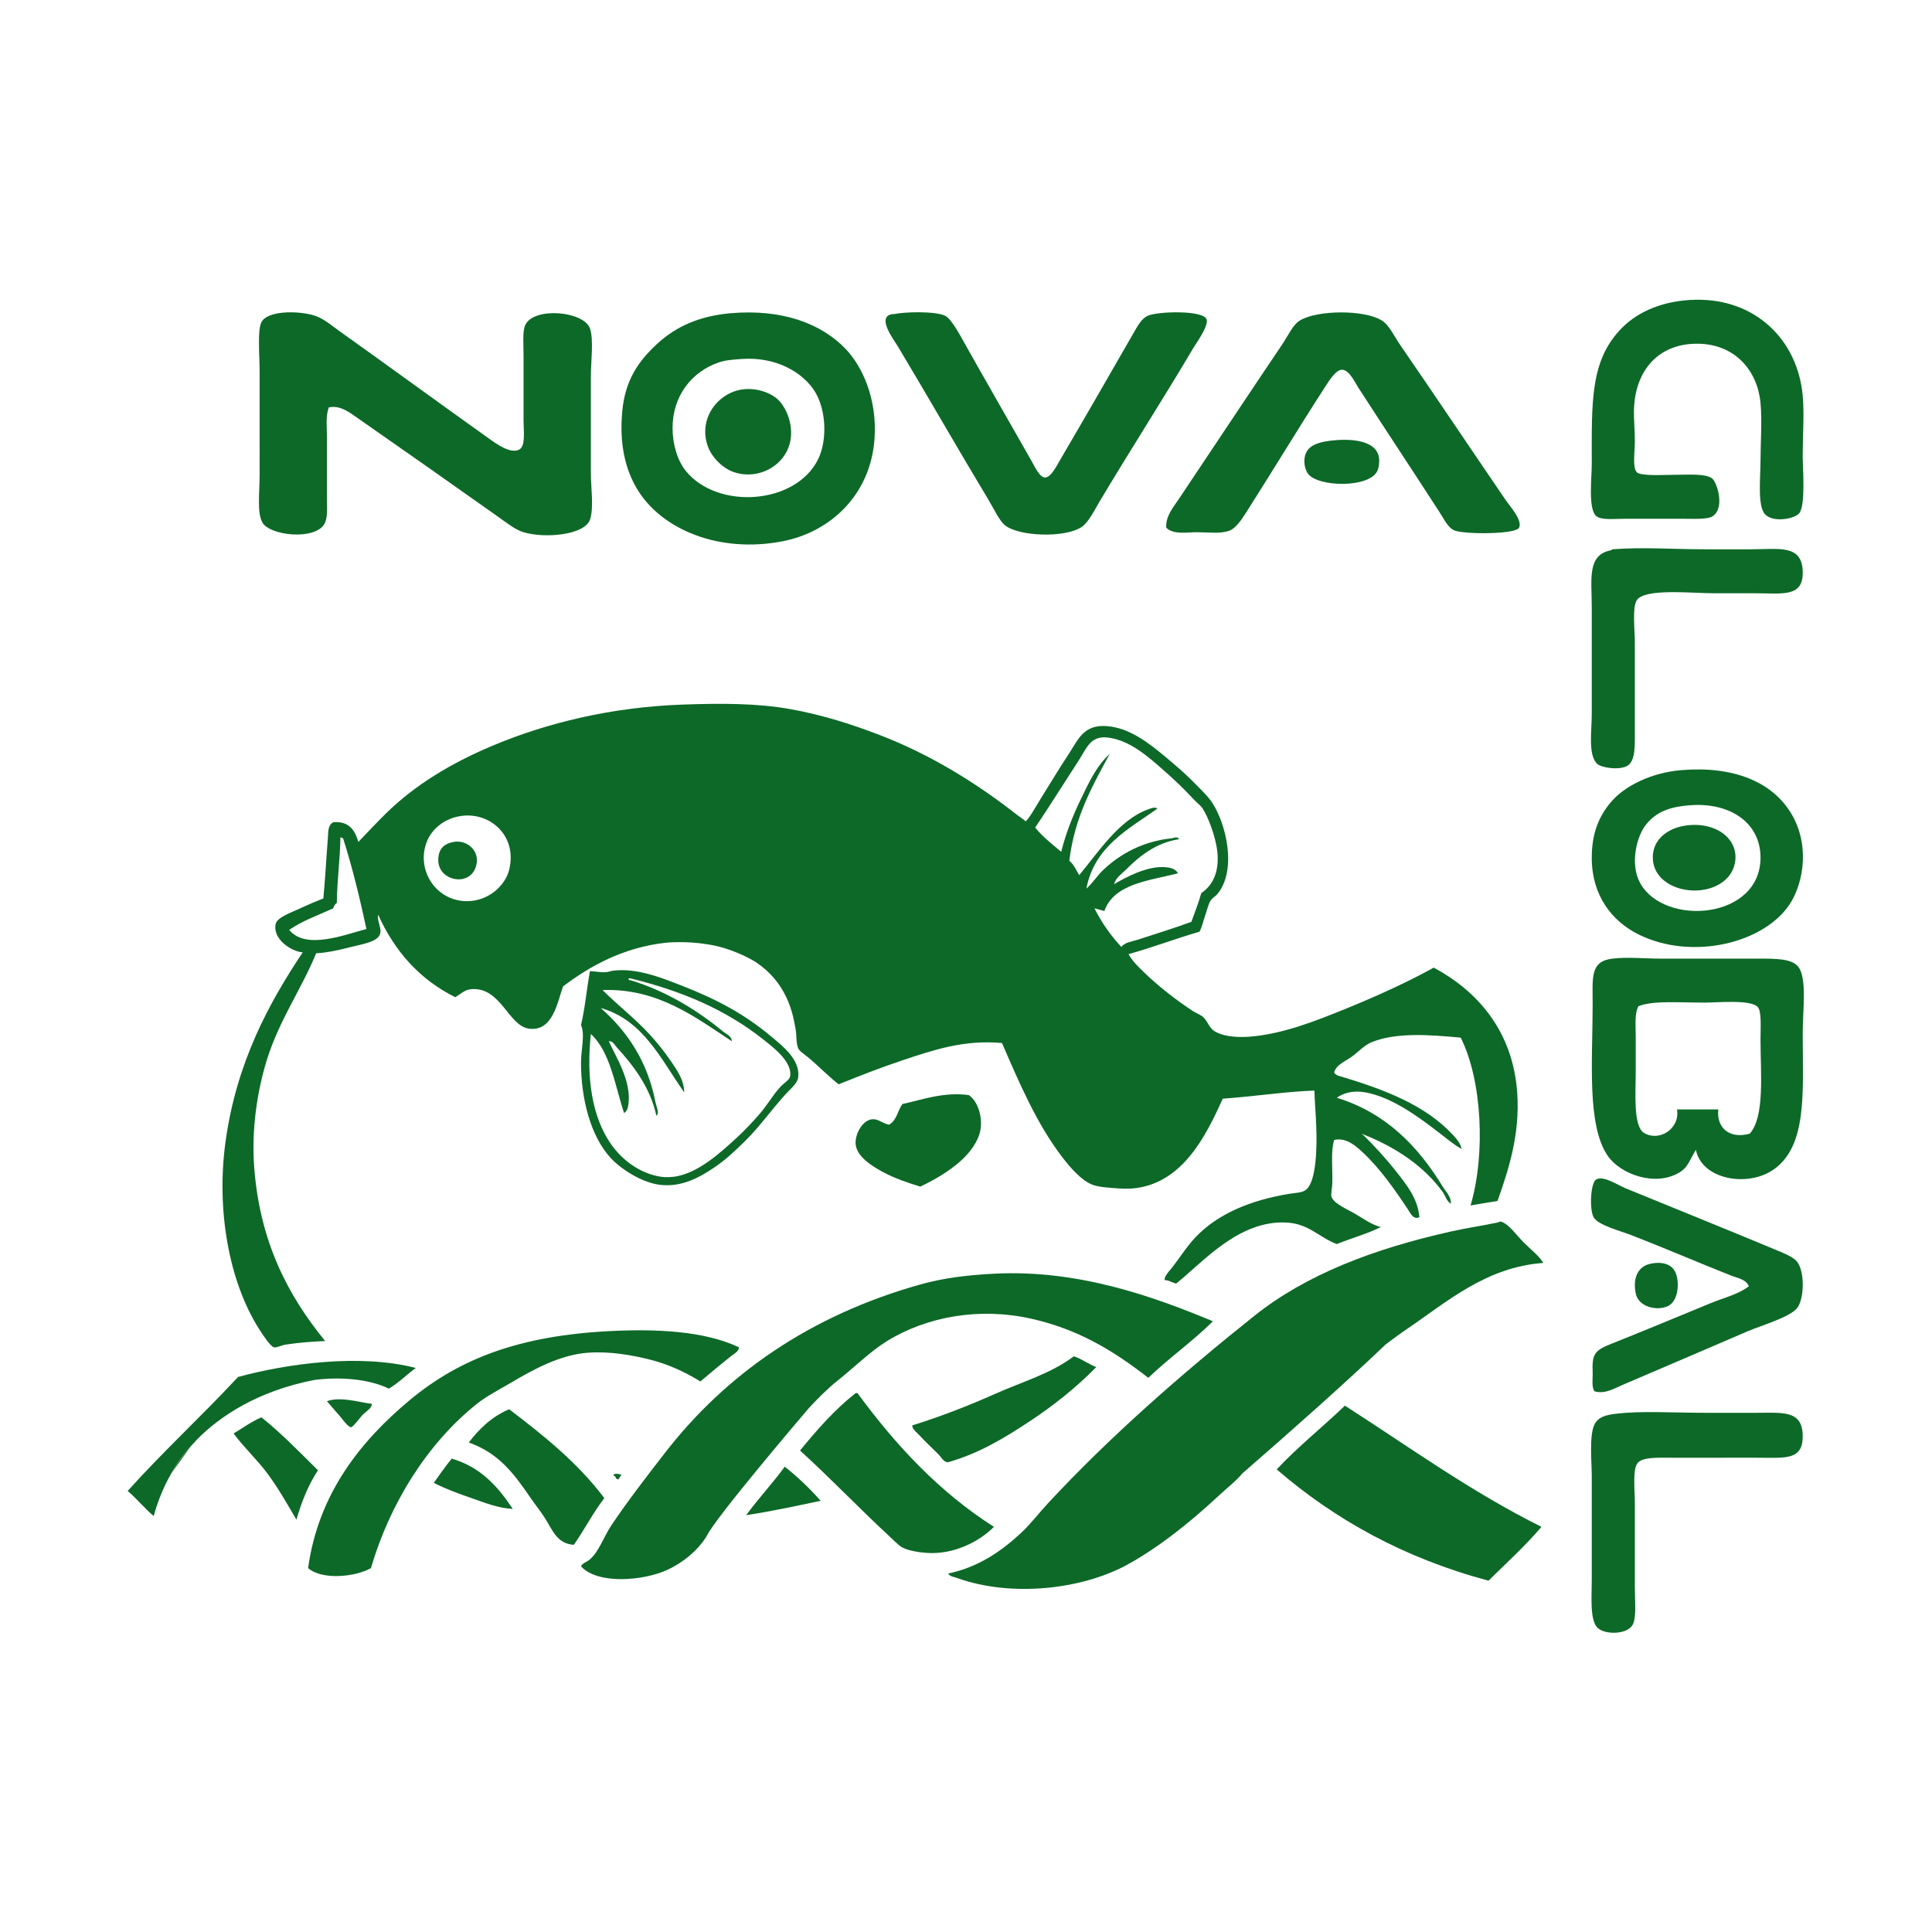 <?xml version="1.0" ?>
<svg xmlns:inkscape="http://www.inkscape.org/namespaces/inkscape" xmlns:sodipodi="http://sodipodi.sourceforge.net/DTD/sodipodi-0.dtd" xmlns="http://www.w3.org/2000/svg" xmlns:svg="http://www.w3.org/2000/svg" viewBox="0 0 378.048 378.048" sodipodi:docname="NovaglobalFugu (1).ai">
	<defs id="defs6">
		<clipPath clipPathUnits="userSpaceOnUse" id="clipPath16">
			<path d="M 0,283.536 H 283.536 V 0 H 0 Z" id="path14"/>
		</clipPath>
	</defs>
	<sodipodi:namedview id="namedview4" pagecolor="#ffffff" bordercolor="#000000" borderopacity="0.25" inkscape:showpageshadow="2" inkscape:pageopacity="0.0" inkscape:pagecheckerboard="0" inkscape:deskcolor="#d1d1d1"/>
	<g id="g8" inkscape:groupmode="layer" inkscape:label="NovaglobalFugu (1)" transform="matrix(1.333,0,0,-1.333,0,378.048)">
		<g id="g10">
			<g id="g12" clip-path="url(#clipPath16)">
				<g id="g18" transform="translate(234.32,207.849)">
					<path d="m 0,0 c 0.732,-0.625 2.574,-0.395 4.086,-0.395 h 8.959 c 1.305,0 3.373,-0.119 4.086,0.395 1.812,1.308 0.562,5.016 -0.133,5.535 -0.975,0.729 -3.453,0.527 -5.402,0.527 -1.518,0 -5.125,-0.239 -5.666,0.395 -0.635,0.743 -0.262,2.977 -0.262,4.48 0,1.796 -0.168,3.14 -0.133,4.612 0.137,5.875 3.656,9.862 9.486,9.751 5.399,-0.102 8.655,-3.986 9.092,-8.697 0.252,-2.686 0.002,-5.764 0,-8.433 0,-2.463 -0.472,-6.698 0.66,-7.906 1.184,-1.264 4.295,-0.69 5.008,0.132 0.985,1.136 0.528,6.737 0.528,8.301 0,3.294 0.242,6.282 0,8.961 C 29.555,25.96 23.291,31.913 14.627,31.757 9.967,31.673 6.248,30.099 3.82,27.672 -0.945,22.904 -0.658,16.746 -0.658,7.643 -0.658,5.595 -1.215,1.039 0,0" style="fill:#0d6928;fill-opacity:1;fill-rule:nonzero;stroke:none" id="path20"/>
				</g>
				<g id="g22" transform="translate(105.447,230.383)">
					<path d="m 0,0 c 1.062,0.371 2.178,0.436 3.426,0.527 5.046,0.368 9.068,-1.985 10.805,-4.876 1.585,-2.638 1.804,-7.059 0.396,-9.883 -3.318,-6.648 -14.731,-7.387 -19.371,-1.712 -1.246,1.523 -1.976,3.927 -1.976,6.325 0,4.757 2.836,8.262 6.72,9.619 m 9.488,-26.223 c 6.829,1.338 12.842,6.671 13.44,15.022 0.425,5.94 -1.843,10.686 -4.216,13.177 C 15.09,5.777 9.294,7.885 1.844,7.247 -2.845,6.846 -6.243,5.262 -8.961,2.767 c -2.771,-2.543 -4.711,-5.345 -5.139,-9.883 -0.459,-4.87 0.47,-8.542 2.108,-11.332 3.534,-6.018 12.048,-9.622 21.48,-7.775" style="fill:#0d6928;fill-opacity:1;fill-rule:nonzero;stroke:none" id="path24"/>
				</g>
				<g id="g26" transform="translate(38.507,206.927)">
					<path d="m 0,0 c 1.067,-1.967 7.671,-2.653 9.093,-0.264 0.548,0.922 0.395,2.416 0.395,3.953 v 8.961 c 0,1.342 -0.218,2.835 0.263,4.217 1.612,0.375 2.979,-0.68 4.085,-1.45 6.956,-4.842 13.959,-9.77 20.82,-14.627 1.221,-0.863 2.505,-1.888 3.69,-2.239 3.177,-0.944 8.952,-0.417 9.751,1.844 0.594,1.68 0.132,4.744 0.132,6.853 v 14.231 c 0,2.01 0.435,5.379 -0.132,6.984 -0.903,2.557 -8.215,3.199 -9.488,0.527 -0.439,-0.924 -0.263,-2.762 -0.263,-4.48 v -9.62 c 0,-1.475 0.341,-3.712 -0.658,-4.216 -1.255,-0.634 -3.261,0.806 -4.349,1.581 -7.648,5.442 -14.491,10.465 -22.006,15.812 -1.369,0.974 -2.442,1.973 -3.953,2.372 -2.492,0.66 -6.66,0.61 -7.511,-1.054 -0.61,-1.191 -0.264,-4.908 -0.264,-7.247 V 7.116 C -0.395,4.307 -0.796,1.468 0,0" style="fill:#0d6928;fill-opacity:1;fill-rule:nonzero;stroke:none" id="path28"/>
				</g>
				<g id="g30" transform="translate(145.111,210.221)">
					<path d="m 0,0 c 0.77,-1.28 1.584,-3.027 2.372,-3.69 1.993,-1.674 8.847,-1.946 11.331,-0.263 0.983,0.665 2.018,2.739 2.504,3.558 4.516,7.588 9.33,15.036 13.836,22.665 0.424,0.716 2.264,3.228 1.977,4.216 -0.409,1.414 -7.333,1.205 -8.698,0.527 C 22.42,26.565 21.848,25.483 21.215,24.378 17.606,18.088 14.205,12.174 10.543,5.93 10.115,5.204 9.176,3.275 8.301,3.294 7.496,3.312 6.842,4.785 6.193,5.93 c -3.656,6.436 -6.881,12.015 -10.41,18.316 -0.597,1.067 -1.508,2.457 -2.109,2.767 -1.441,0.746 -6.211,0.588 -7.511,0.263 -0.081,-0.02 -0.179,0.013 -0.263,0 -2.438,-0.341 0.194,-3.746 0.791,-4.743 C -8.695,14.831 -4.564,7.586 0,0" style="fill:#0d6928;fill-opacity:1;fill-rule:nonzero;stroke:none" id="path32"/>
				</g>
				<g id="g34" transform="translate(171.202,206.137)">
					<path d="m 0,0 c 1.09,-1.048 2.961,-0.659 4.479,-0.659 1.591,0 3.589,-0.28 4.875,0.264 0.835,0.352 1.625,1.46 2.373,2.635 4.134,6.494 7.507,12.116 11.595,18.448 0.658,1.018 1.606,2.526 2.504,2.503 1.035,-0.026 1.885,-1.882 2.371,-2.635 4.098,-6.328 7.912,-12.089 11.86,-18.184 0.736,-1.135 1.289,-2.367 2.24,-2.767 1.385,-0.584 8.976,-0.604 9.488,0.395 0.555,1.081 -1.353,3.173 -1.976,4.084 -5.411,7.922 -10.11,14.958 -15.416,22.665 -0.946,1.373 -1.68,3.027 -2.77,3.689 -2.637,1.605 -9.461,1.521 -11.99,0 C 18.57,29.801 17.984,28.345 16.996,26.881 11.711,19.042 6.854,11.699 1.844,4.216 1.053,3.036 -0.143,1.643 0,0" style="fill:#0d6928;fill-opacity:1;fill-rule:nonzero;stroke:none" id="path36"/>
				</g>
				<g id="g38" transform="translate(107.713,214.306)">
					<path d="M 0,0 C 2.981,-1.03 6.365,0.294 7.774,3.031 9.278,5.952 7.876,9.371 6.457,10.673 5.33,11.709 3.217,12.43 1.186,12.123 -2.361,11.587 -5.238,7.852 -3.821,3.821 -3.272,2.256 -1.724,0.595 0,0" style="fill:#0d6928;fill-opacity:1;fill-rule:nonzero;stroke:none" id="path40"/>
				</g>
				<g id="g42" transform="translate(195.316,218.918)">
					<path d="m 0,0 c -2.418,-0.3 -3.631,-0.997 -3.82,-2.635 -0.094,-0.801 0.135,-1.741 0.527,-2.241 1.527,-1.954 8.926,-2.083 10.145,0.396 0.261,0.534 0.345,1.422 0.263,1.977 C 6.715,0.197 2.66,0.33 0,0" style="fill:#0d6928;fill-opacity:1;fill-rule:nonzero;stroke:none" id="path44"/>
				</g>
				<g id="g46" transform="translate(233.661,178.728)">
					<path d="m 0,0 c 0,-2.381 -0.57,-5.96 0.791,-7.248 0.646,-0.612 3.383,-0.971 4.48,-0.263 1.172,0.758 1.055,2.997 1.055,5.27 -0.002,4.825 0,8.3 0,12.782 0,1.803 -0.4,5.068 0.262,6.194 1.074,1.828 8.098,1.054 11.334,1.054 h 6.191 c 3.889,0 7.028,-0.65 6.854,3.294 -0.172,3.895 -3.487,3.163 -7.512,3.163 h -6.853 c -4.926,0 -8.866,0.345 -13.573,0 C 2.93,24.238 2.908,24.115 2.898,24.114 -0.732,23.493 0,19.881 0,15.812 V 7.906 Z" style="fill:#0d6928;fill-opacity:1;fill-rule:nonzero;stroke:none" id="path48"/>
				</g>
				<g id="g50" transform="translate(240.777,153.955)">
					<path d="m 0,0 c -1.541,2.772 -0.564,6.922 0.922,8.697 1.465,1.747 3.326,2.57 6.721,2.767 5.502,0.321 9.978,-2.53 10.013,-7.642 C 17.723,-5.327 3.568,-6.418 0,0 M 6.061,16.603 C 1.539,16.232 -2.387,14.214 -4.348,11.859 -5.984,9.897 -7.125,7.468 -7.115,3.69 c 0.011,-5.539 2.992,-9.275 6.851,-11.201 7.883,-3.934 18.756,-1.28 22.401,4.744 1.82,3.004 2.793,8.433 0,13.045 -2.782,4.597 -8.43,6.953 -16.076,6.325" style="fill:#0d6928;fill-opacity:1;fill-rule:nonzero;stroke:none" id="path52"/>
				</g>
				<g id="g54" transform="translate(247.234,162.388)">
					<path d="m 0,0 c -2.393,-0.408 -4.602,-1.95 -4.613,-4.612 -0.02,-5.063 7.924,-6.485 11.068,-2.899 0.684,0.778 1.18,2.007 1.055,3.294 C 7.219,-1.166 3.809,0.65 0,0" style="fill:#0d6928;fill-opacity:1;fill-rule:nonzero;stroke:none" id="path56"/>
				</g>
				<g id="g58" transform="translate(256.853,117.191)">
					<path d="m 0,0 c -3.09,-0.858 -4.92,0.985 -4.613,3.558 h -6.061 c 0.459,-2.896 -2.693,-4.802 -4.875,-3.426 -1.588,1.001 -1.187,6.068 -1.187,8.828 v 5.14 c 0,1.822 -0.196,3.491 0.396,4.612 2.209,0.855 5.756,0.526 9.75,0.526 1.84,0 6.772,0.491 7.776,-0.658 C 1.764,17.917 1.58,15.463 1.58,13.836 1.582,8.926 2.242,2.51 0,0 m 7.115,24.51 c -0.951,1.198 -3.312,1.185 -5.929,1.185 h -14.231 c -2.424,0 -4.894,0.267 -7.117,0 -3.301,-0.396 -2.899,-2.781 -2.899,-6.719 0,-8.181 -0.892,-17.776 2.241,-22.27 1.83,-2.626 6.939,-4.582 10.543,-2.373 1.185,0.728 1.343,1.578 2.371,3.295 0.865,-4.336 7.426,-5.488 11.201,-3.031 5.242,3.414 4.48,11.529 4.48,20.162 0,3.342 0.665,8.079 -0.66,9.751" style="fill:#0d6928;fill-opacity:1;fill-rule:nonzero;stroke:none" id="path60"/>
				</g>
				<g id="g62" transform="translate(260.542,100.192)">
					<path d="m 0,0 c -7.445,3.102 -14.51,5.945 -21.875,8.961 -1.182,0.482 -3.274,1.928 -4.348,1.318 -0.849,-0.484 -1.015,-4.367 -0.394,-5.535 0.631,-1.185 3.978,-2.031 5.535,-2.636 4.947,-1.92 9.975,-4.096 14.625,-5.93 0.969,-0.381 2.215,-0.541 2.635,-1.58 -1.547,-1.192 -3.643,-1.67 -5.664,-2.504 -4.746,-1.957 -9.536,-3.955 -14.496,-5.93 -2.446,-0.974 -2.885,-1.451 -2.768,-4.217 0.041,-0.947 -0.191,-2.037 0.264,-2.767 1.535,-0.455 2.904,0.42 4.084,0.922 6.162,2.629 12.298,5.257 18.449,7.908 1.805,0.777 6.224,2.053 7.246,3.426 1.002,1.339 1.131,5.173 0,6.72 C 2.764,-1.117 1.377,-0.574 0,0" style="fill:#0d6928;fill-opacity:1;fill-rule:nonzero;stroke:none" id="path64"/>
				</g>
				<g id="g66" transform="translate(244.861,91.889)">
					<path d="M 0,0 C 1.57,0.758 1.719,3.629 1.055,5.008 0.5,6.158 -0.895,6.586 -2.635,6.195 -4.344,5.809 -5.223,4.213 -4.744,1.846 -4.33,-0.189 -1.568,-0.756 0,0" style="fill:#0d6928;fill-opacity:1;fill-rule:nonzero;stroke:none" id="path68"/>
				</g>
				<g id="g70" transform="translate(257.511,76.21)">
					<path d="m 0,0 h -6.721 c -5.201,0 -9.642,0.322 -13.572,-0.131 -1.488,-0.174 -2.611,-0.476 -3.162,-1.582 -0.797,-1.598 -0.395,-5.812 -0.395,-7.379 -0.002,-4.994 0,-10.699 0,-15.549 0,-2.293 -0.32,-5.927 0.922,-6.984 1.104,-0.939 4.106,-0.93 5.006,0.395 0.672,0.984 0.399,3.3 0.399,5.666 -0.002,5.017 0,7.822 0,12.386 0,1.762 -0.36,4.852 0.394,5.799 0.738,0.928 3.057,0.789 5.27,0.789 H 0.527 c 3.983,0 6.678,-0.445 6.59,3.295 C 7.027,0.467 4.123,0 0,0" style="fill:#0d6928;fill-opacity:1;fill-rule:nonzero;stroke:none" id="path72"/>
				</g>
				<g id="g74" transform="translate(170.248,56.914)">
					<path d="M 0,0 C 0,0 0.021,0.019 0.06,0.05 0.044,0.039 0.027,0.028 0.012,0.017 0.01,0.014 0,0 0,0" style="fill:#0d6928;fill-opacity:1;fill-rule:nonzero;stroke:none" id="path76"/>
				</g>
				<g id="g78" transform="translate(69.737,156.063)">
					<path d="M 0,0 C 1.036,2.387 -1.041,4.352 -3.162,3.953 -4.611,3.681 -5.386,2.896 -5.402,1.318 -5.433,-1.692 -1.14,-2.628 0,0" style="fill:#0d6928;fill-opacity:1;fill-rule:nonzero;stroke:none" id="path80"/>
				</g>
				<g id="g82" transform="translate(86.735,131.818)">
					<path d="m 0,0 c 2.862,-2.629 3.51,-7.472 4.876,-11.597 0.512,0.28 0.607,0.993 0.658,1.449 0.38,3.356 -1.865,6.787 -2.899,9.093 0.582,0.078 0.883,-0.591 1.186,-0.922 2.37,-2.578 4.889,-5.828 5.799,-10.014 0.49,0.384 -0.01,1.347 -0.132,1.976 C 8.312,-3.967 5.326,0.402 1.45,3.821 c 6.289,-1.79 8.846,-7.573 12.255,-12.387 -0.013,1.814 -1.08,3.295 -1.977,4.613 -0.926,1.359 -1.961,2.647 -3.031,3.821 C 6.526,2.248 3.933,4.246 1.713,6.456 9.86,6.745 15.424,2.395 20.689,-1.055 20.683,-0.293 19.853,-0.004 19.371,0.395 15.692,3.439 11.077,6.315 5.798,7.906 5.575,7.858 5.549,8.009 5.534,8.169 h 0.264 c 7.562,-1.847 13.975,-4.578 19.503,-8.96 1.348,-1.068 4.298,-3.255 3.953,-5.402 -0.087,-0.545 -0.817,-0.907 -1.449,-1.582 -1.044,-1.114 -1.864,-2.604 -3.032,-3.953 -0.989,-1.143 -2.157,-2.391 -3.426,-3.557 -2.509,-2.308 -5.35,-4.815 -8.433,-5.536 -0.971,-0.226 -1.947,-0.238 -2.635,-0.131 -3.058,0.471 -5.688,2.419 -7.38,4.876 C 0.204,-12.161 -0.699,-6.509 0,0 m 2.899,-18.185 c 1.51,-1.646 4.606,-3.638 7.247,-3.952 3.24,-0.387 5.876,1.142 7.907,2.503 1.701,1.139 3.098,2.457 4.612,3.952 2.2,2.175 3.826,4.552 5.93,6.853 0.835,0.913 1.74,1.58 1.845,2.504 0.296,2.599 -2.322,4.591 -4.085,6.061 C 22.346,3.077 18.219,5.202 13.309,7.115 10.762,8.108 8.107,9.168 5.271,9.355 4.396,9.413 3.239,9.337 2.899,9.224 1.925,8.898 1.164,9.172 -0.131,9.224 -0.619,6.637 -0.849,3.791 -1.449,1.317 c 0.629,-1.375 -0.005,-3.652 0,-5.534 0.013,-5.325 1.404,-10.756 4.348,-13.968" style="fill:#0d6928;fill-opacity:1;fill-rule:nonzero;stroke:none" id="path84"/>
				</g>
				<g id="g86" transform="translate(132.461,121.539)">
					<path d="m 0,0 c -0.693,-0.977 -0.854,-2.485 -1.977,-3.031 -1.066,0.24 -1.57,0.9 -2.504,0.791 -1.426,-0.168 -2.522,-2.268 -2.371,-3.691 0.186,-1.75 2.235,-3.08 3.821,-3.952 1.953,-1.076 4.018,-1.732 5.666,-2.24 3.132,1.504 7.565,4.103 8.697,7.774 0.606,1.966 -0.118,4.695 -1.581,5.667 C 6.095,1.807 2.954,0.648 0,0" style="fill:#0d6928;fill-opacity:1;fill-rule:nonzero;stroke:none" id="path88"/>
				</g>
				<g id="g90" transform="translate(223.646,101.247)">
					<path d="M 0,0 C -1.107,1.109 -2.102,2.645 -3.295,3.029 -3.467,3.086 -3.654,2.932 -3.82,2.898 -6.211,2.41 -8.5,2.066 -10.674,1.58 c -11.299,-2.527 -21.23,-6.301 -28.857,-12.387 -10.641,-8.492 -21.268,-17.785 -30.309,-27.539 -1.328,-1.433 -2.496,-2.996 -3.951,-4.349 -2.938,-2.729 -6.339,-5.032 -10.674,-5.93 0.245,-0.439 0.89,-0.504 1.317,-0.658 7.985,-2.865 18.216,-1.664 24.775,1.845 1.703,0.913 3.368,1.978 4.987,3.122 0.016,0.011 0.032,0.022 0.048,0.033 3.227,2.284 6.254,4.899 8.932,7.387 1.043,0.97 2.283,1.914 3.132,2.967 6.795,5.905 15.076,13.232 21.05,18.946 1.055,0.8 2.123,1.586 3.226,2.333 5.711,3.867 11.498,9.015 19.896,9.619 C 2.369,-2.074 1.16,-1.16 0,0" style="fill:#0d6928;fill-opacity:1;fill-rule:nonzero;stroke:none" id="path92"/>
				</g>
				<g id="g94" transform="translate(70,77.528)">
					<path d="m 0,0 c 1.407,1.121 3.115,1.994 4.876,3.029 3.305,1.948 7.261,4.18 11.464,4.481 3.18,0.228 6.514,-0.358 9.224,-1.055 2.784,-0.715 5.158,-1.891 7.248,-3.162 1.422,1.201 3.072,2.58 4.479,3.689 0.445,0.352 1.181,0.717 1.186,1.319 C 33.473,10.676 26.478,11.045 19.37,10.674 6.367,9.992 -2.468,6.713 -9.883,0.527 c -7.118,-5.941 -13.381,-13.666 -14.889,-24.642 2.117,-1.803 6.945,-1.281 9.224,0 C -12.786,-14.644 -7.255,-5.783 0,0" style="fill:#0d6928;fill-opacity:1;fill-rule:nonzero;stroke:none" id="path96"/>
				</g>
				<g id="g98" transform="translate(133.91,74.366)">
					<path d="m 0,0 c 0.002,-0.57 0.636,-0.996 1.054,-1.451 0.909,-0.987 1.886,-1.885 2.767,-2.768 0.461,-0.461 0.81,-1.222 1.45,-1.185 4.537,1.287 8.328,3.597 11.859,5.929 3.588,2.37 6.944,5.02 9.883,8.039 C 25.831,9.008 24.945,9.746 23.72,10.145 20.406,7.621 16.187,6.422 12.122,4.611 8.191,2.859 4.086,1.27 0,0" style="fill:#0d6928;fill-opacity:1;fill-rule:nonzero;stroke:none" id="path100"/>
				</g>
				<g id="g102" transform="translate(27.939,71.202)">
					<path d="M 0,0 C 0.366,0.408 0.741,0.805 1.058,1.18 0.753,0.876 0.471,0.578 0.206,0.287 Z" style="fill:#0d6928;fill-opacity:1;fill-rule:nonzero;stroke:none" id="path104"/>
				</g>
				<g id="g106" transform="translate(125.872,79.108)">
					<path d="m 0,0 h -0.264 c -3.101,-2.432 -5.68,-5.389 -8.169,-8.434 4.103,-3.697 8.86,-8.654 13.045,-12.517 0.665,-0.613 1.418,-1.422 1.977,-1.713 0.99,-0.516 2.515,-0.713 3.557,-0.791 3.958,-0.301 7.776,1.67 9.884,3.822 C 11.955,-14.486 5.598,-7.623 0,0" style="fill:#0d6928;fill-opacity:1;fill-rule:nonzero;stroke:none" id="path108"/>
				</g>
				<g id="g110" transform="translate(49.707,75.946)">
					<path d="m 0,0 c 0.373,-0.404 1.355,-1.865 1.846,-1.844 0.261,0.01 1.484,1.615 1.58,1.713 0.672,0.67 1.458,1.063 1.45,1.713 C 2.932,1.832 0.32,2.68 -1.713,1.977 -1.176,1.365 -0.706,0.766 0,0" style="fill:#0d6928;fill-opacity:1;fill-rule:nonzero;stroke:none" id="path112"/>
				</g>
				<g id="g114" transform="translate(187.409,67.907)">
					<path d="m 0,0 c 8.488,-7.322 18.621,-13.002 31.098,-16.338 2.625,2.602 5.369,5.084 7.775,7.906 C 28.486,-3.268 19.49,3.281 10.014,9.357 6.721,6.191 3.121,3.336 0,0" style="fill:#0d6928;fill-opacity:1;fill-rule:nonzero;stroke:none" id="path116"/>
				</g>
				<g id="g118" transform="translate(74.744,76.737)">
					<path d="m 0,0 c -2.534,-1.068 -4.365,-2.84 -5.93,-4.877 4.487,-1.607 6.654,-4.627 9.093,-8.168 0.601,-0.875 1.354,-1.816 1.976,-2.767 1.208,-1.848 1.828,-3.934 4.349,-4.086 1.564,2.212 2.832,4.722 4.479,6.853 C 10.11,-7.898 5.112,-3.893 0,0" style="fill:#0d6928;fill-opacity:1;fill-rule:nonzero;stroke:none" id="path120"/>
				</g>
				<g id="g122" transform="translate(38.375,75.552)">
					<path d="m 0,0 c -1.506,-0.648 -2.74,-1.564 -4.085,-2.373 1.543,-2.09 3.461,-3.838 5.007,-5.93 1.572,-2.125 2.838,-4.375 4.217,-6.72 0.778,2.693 1.779,5.16 3.163,7.248 C 5.603,-5.115 2.978,-2.381 0,0" style="fill:#0d6928;fill-opacity:1;fill-rule:nonzero;stroke:none" id="path124"/>
				</g>
				<g id="g126" transform="translate(66.311,69.489)">
					<path d="M 0,0 C -0.936,-1.129 -1.773,-2.355 -2.635,-3.557 -0.939,-4.43 0.954,-5.123 2.899,-5.797 4.844,-6.473 6.868,-7.293 8.96,-7.379 6.79,-4.102 4.222,-1.223 0,0" style="fill:#0d6928;fill-opacity:1;fill-rule:nonzero;stroke:none" id="path128"/>
				</g>
				<g id="g130" transform="translate(115.198,68.303)">
					<path d="M 0,0 C -1.805,-2.455 -3.864,-4.658 -5.666,-7.115 -1.891,-6.543 1.673,-5.76 5.271,-5.008 3.664,-3.188 1.914,-1.512 0,0" style="fill:#0d6928;fill-opacity:1;fill-rule:nonzero;stroke:none" id="path132"/>
				</g>
				<g id="g134" transform="translate(90.03,66.985)">
					<path d="m 0,0 c 0.466,0.027 0.26,-0.617 0.79,-0.527 0.078,0.275 0.277,0.426 0.396,0.66 C 0.886,0.219 0.081,0.473 0,0" style="fill:#0d6928;fill-opacity:1;fill-rule:nonzero;stroke:none" id="path136"/>
				</g>
				<g id="g138" transform="translate(42.46,147.103)">
					<path d="M 0,0 C 1.879,1.328 4.257,2.156 6.457,3.163 6.538,3.52 6.718,3.78 6.983,3.953 7.02,7.3 7.461,10.24 7.511,13.573 7.724,13.609 7.738,13.448 7.906,13.441 9.256,9.212 10.343,4.72 11.332,0.132 8.19,-0.688 2.432,-2.994 0,0 m 20.292,13.177 c 0.671,1.524 2.358,3.203 5.008,3.558 4.204,0.563 8.21,-2.935 6.984,-7.906 -0.572,-2.317 -3.062,-4.676 -6.325,-4.612 -4.599,0.09 -7.476,4.846 -5.667,8.96 m 95.534,11.596 c 1.303,1.997 1.787,3.882 4.613,3.426 3.061,-0.494 5.559,-2.683 8.038,-4.876 1.47,-1.299 2.853,-2.599 4.216,-4.084 0.475,-0.518 1.063,-0.954 1.319,-1.318 0.818,-1.164 2.029,-4.296 2.24,-6.589 0.258,-2.798 -0.645,-4.767 -2.371,-5.93 -0.408,-1.48 -0.959,-2.819 -1.451,-4.216 -2.512,-0.929 -5.291,-1.783 -7.907,-2.635 -0.802,-0.263 -1.837,-0.345 -2.371,-1.054 -1.55,1.656 -2.873,3.539 -3.953,5.666 0.518,-0.098 0.955,-0.275 1.449,-0.396 1.438,4.011 6.457,4.436 10.805,5.534 -0.338,0.76 -1.398,0.894 -2.107,0.923 -2.549,0.105 -5.594,-1.524 -7.248,-2.504 0.179,0.896 1.062,1.458 1.714,2.109 1.93,1.93 4.348,3.951 7.774,4.48 -0.127,0.487 -0.854,0.152 -1.055,0.132 -4.168,-0.421 -7.525,-2.26 -10.013,-4.612 -0.932,-0.88 -1.569,-1.943 -2.504,-2.768 1.193,6.185 6.093,8.665 10.408,11.728 -0.276,0.351 -1.047,0.016 -1.449,-0.132 -4.217,-1.558 -7.309,-6.396 -10.014,-9.619 -0.447,0.739 -0.787,1.585 -1.449,2.108 0.773,6.43 3.398,11.009 5.929,15.681 -1.929,-1.727 -3.033,-4.152 -4.216,-6.588 -1.159,-2.382 -2.209,-4.979 -2.901,-7.775 -1.33,1.128 -2.724,2.193 -3.82,3.558 2.103,3.129 4.074,6.294 6.324,9.751 M -2.241,-61.274 c 0.372,-0.09 1.07,0.295 1.714,0.397 2.078,0.324 4.016,0.439 5.798,0.525 -5.476,6.693 -9.572,14.557 -10.411,25.433 -0.434,5.642 0.458,11.336 1.846,15.812 1.802,5.817 5.088,10.417 7.247,15.681 1.367,0.045 3.291,0.443 5.14,0.923 1.58,0.409 3.795,0.71 4.216,1.844 0.337,0.908 -0.441,1.821 -0.264,2.899 2.433,-5.386 6.106,-9.53 11.332,-12.123 0.896,0.552 1.404,1.114 2.373,1.186 4.331,0.323 5.396,-5.379 8.433,-5.798 3.541,-0.488 4.196,3.973 5.007,6.194 3.82,2.914 8.806,5.733 15.114,6.42 0.944,0.086 3.963,0.269 7.342,-0.469 0.043,-0.01 0.089,-0.018 0.132,-0.028 0.087,-0.02 0.176,-0.044 0.263,-0.065 1.931,-0.506 3.659,-1.253 5.157,-2.103 2.748,-1.729 5.077,-4.51 5.934,-8.973 0.064,-0.326 0.127,-0.651 0.187,-0.976 0.174,-0.941 0.071,-2.184 0.396,-2.9 0.191,-0.42 0.896,-0.855 1.449,-1.316 1.666,-1.389 2.973,-2.773 4.48,-3.954 3.081,1.234 6.223,2.476 9.488,3.558 4.369,1.45 8.847,3.008 14.495,2.503 2.543,-5.88 5.09,-11.846 8.828,-16.734 1.197,-1.564 2.863,-3.483 4.481,-4.084 0.982,-0.366 2.658,-0.442 3.822,-0.528 0.763,-0.056 1.529,-0.054 2.107,0 7.262,0.682 10.711,7.741 13.176,13.178 4.486,0.303 9.232,1.045 13.443,1.185 0.075,-2.561 0.45,-5.783 0.262,-9.093 -0.09,-1.615 -0.363,-4.715 -1.582,-5.533 -0.58,-0.391 -1.514,-0.387 -2.371,-0.528 -5.754,-0.943 -10.598,-2.992 -13.836,-6.457 -1.342,-1.437 -2.418,-3.221 -3.559,-4.611 -0.345,-0.426 -0.865,-0.938 -0.921,-1.582 0.703,-0.045 1.107,-0.387 1.714,-0.528 3.946,3.147 9.168,9.327 16.207,8.961 3.291,-0.171 4.745,-2.171 7.379,-3.162 2.114,0.873 4.481,1.493 6.457,2.502 -1.332,0.334 -2.482,1.182 -3.822,1.977 -0.857,0.512 -3.158,1.469 -3.424,2.506 -0.099,0.381 0.114,1.32 0.131,1.976 0.055,2.26 -0.254,4.536 0.264,6.325 1.705,0.387 3.082,-0.789 4.084,-1.714 2.642,-2.438 4.777,-5.519 6.72,-8.433 0.321,-0.48 0.801,-1.643 1.713,-1.186 -0.236,2.764 -1.91,4.795 -3.425,6.721 -1.549,1.967 -3.27,3.83 -5.008,5.534 0.133,0 0.156,-0.108 0.263,-0.132 4.793,-1.903 8.895,-4.699 11.596,-8.433 0.389,-0.535 0.541,-1.317 1.186,-1.713 0.09,1.002 -0.723,1.744 -1.186,2.504 -3.621,5.936 -8.377,10.853 -15.549,13.044 1.125,0.829 2.668,1.076 4.217,0.791 3.996,-0.733 8.006,-3.777 10.805,-5.929 1.135,-0.871 2.197,-1.78 3.295,-2.372 -0.141,0.812 -0.78,1.531 -1.317,2.108 -4.033,4.323 -9.869,6.542 -16.078,8.434 -0.449,0.136 -1.041,0.226 -1.316,0.658 0.283,1.171 1.629,1.64 2.635,2.372 0.912,0.665 1.787,1.66 2.898,2.108 3.611,1.456 8.443,1.081 13.045,0.659 3.123,-6.183 3.685,-17.041 1.449,-24.641 1.303,0.237 2.627,0.45 3.955,0.659 1.655,4.65 3.303,9.792 2.899,15.813 -0.621,9.255 -5.969,15.068 -12.256,18.448 -3.586,-1.994 -8.006,-4.036 -12.649,-5.93 -4.597,-1.875 -9.558,-3.863 -14.494,-4.217 -2.043,-0.146 -3.916,0.117 -5.008,0.791 -0.875,0.539 -0.99,1.453 -1.714,2.108 -0.35,0.319 -1.079,0.59 -1.581,0.922 -2.49,1.65 -4.947,3.577 -6.984,5.535 -0.873,0.838 -1.803,1.717 -2.371,2.767 3.57,0.998 6.873,2.263 10.408,3.294 0.401,0.712 0.512,1.479 0.793,2.241 0.246,0.67 0.459,1.641 0.789,2.24 0.246,0.445 0.76,0.697 1.055,1.053 2.904,3.52 1.281,10.321 -0.791,13.441 -0.656,0.99 -2.037,2.298 -3.162,3.427 -0.942,0.943 -2.317,2.127 -3.557,3.162 -2.545,2.12 -5.332,4.338 -8.697,4.612 -3.402,0.277 -4.207,-1.924 -5.535,-3.953 -1.774,-2.708 -2.379,-3.789 -4.217,-6.72 -0.486,-0.774 -1.877,-3.265 -2.24,-3.295 0.134,0.012 -0.774,0.601 -1.186,0.923 -6.055,4.741 -12.732,8.865 -20.161,11.728 -4.076,1.569 -8.374,2.96 -13.177,3.82 -4.814,0.864 -10.113,0.863 -15.813,0.66 C 47.291,32.703 37.795,30.39 29.78,27.013 23.768,24.48 18.463,21.278 14.231,17.13 12.84,15.767 11.506,14.332 10.146,12.914 9.639,14.602 8.822,15.982 6.457,15.813 5.632,15.306 5.746,14.441 5.666,13.441 5.441,10.635 5.264,7.244 5.007,4.612 3.96,4.209 2.732,3.69 1.318,3.031 0.304,2.558 -1.746,1.842 -1.977,0.922 -2.528,-1.282 0.264,-3.183 1.977,-3.294 -2.916,-10.642 -7.742,-19.37 -9.355,-31.098 c -1.389,-10.09 0.543,-20.539 4.875,-27.408 0.511,-0.813 1.692,-2.635 2.239,-2.768" style="fill:#0d6928;fill-opacity:1;fill-rule:nonzero;stroke:none" id="path140"/>
				</g>
				<g id="g142" transform="translate(122.973,80.954)">
					<path d="m 0,0 c 2.56,2.039 4.738,4.25 7.248,5.797 5.9,3.638 13.618,4.953 21.083,3.295 6.959,-1.547 12.127,-4.701 17.262,-8.698 3.023,2.907 6.51,5.352 9.486,8.303 -8.646,3.59 -19.736,7.635 -32.15,6.983 C 18.978,15.473 15.554,15.06 12.123,14.1 -4.053,9.564 -16.39,0.93 -25.301,-10.543 c -2.733,-3.52 -5.493,-7.098 -7.905,-10.674 -1.124,-1.662 -1.859,-4 -3.295,-5.139 -0.403,-0.32 -0.966,-0.427 -1.186,-0.921 2.495,-2.727 9.221,-2.108 12.65,-0.528 2.368,1.092 4.39,2.791 5.666,4.744 0.034,0.051 0.057,0.109 0.087,0.162 0.027,0.045 0.057,0.073 0.082,0.125 1.317,2.71 13.836,17.404 14.99,18.755 C -2.898,-2.609 -1.534,-1.222 0,0" style="fill:#0d6928;fill-opacity:1;fill-rule:nonzero;stroke:none" id="path144"/>
				</g>
				<g id="g146" transform="translate(27.702,70.938)">
					<path d="M 0,0 C -0.953,-1.117 -1.802,-2.318 -2.555,-3.621 L 0.237,0.264 C 0.158,0.176 0.076,0.089 0,0" style="fill:#0d6928;fill-opacity:1;fill-rule:nonzero;stroke:none" id="path148"/>
				</g>
				<g id="g150" transform="translate(27.939,71.202)">
					<path d="M 0,0 0.206,0.287 C -1.96,-2.092 -2.831,-3.939 -2.831,-3.939 l 0.039,0.054 c 0.753,1.303 1.602,2.504 2.555,3.621 C -0.162,-0.175 -0.079,-0.088 0,0" style="fill:#0d6928;fill-opacity:1;fill-rule:nonzero;stroke:none" id="path152"/>
				</g>
				<g id="g154" transform="translate(34.949,81.479)">
					<path d="m 0,0 c -5.289,-5.691 -11.011,-10.949 -16.208,-16.734 1.356,-1.149 2.465,-2.543 3.821,-3.69 0.65,2.363 1.518,4.418 2.585,6.262 l -0.039,-0.054 c 0,0 0.871,1.847 3.037,4.226 0.265,0.291 0.548,0.589 0.852,0.892 3.201,3.202 8.637,7.019 17.223,8.668 3.746,0.456 7.831,0.162 10.867,-1.283 1.466,0.863 2.606,2.051 3.953,3.031 C 17.884,3.441 7.25,1.967 0,0" style="fill:#0d6928;fill-opacity:1;fill-rule:nonzero;stroke:none" id="path156"/>
				</g>
			</g>
		</g>
	</g>
</svg>